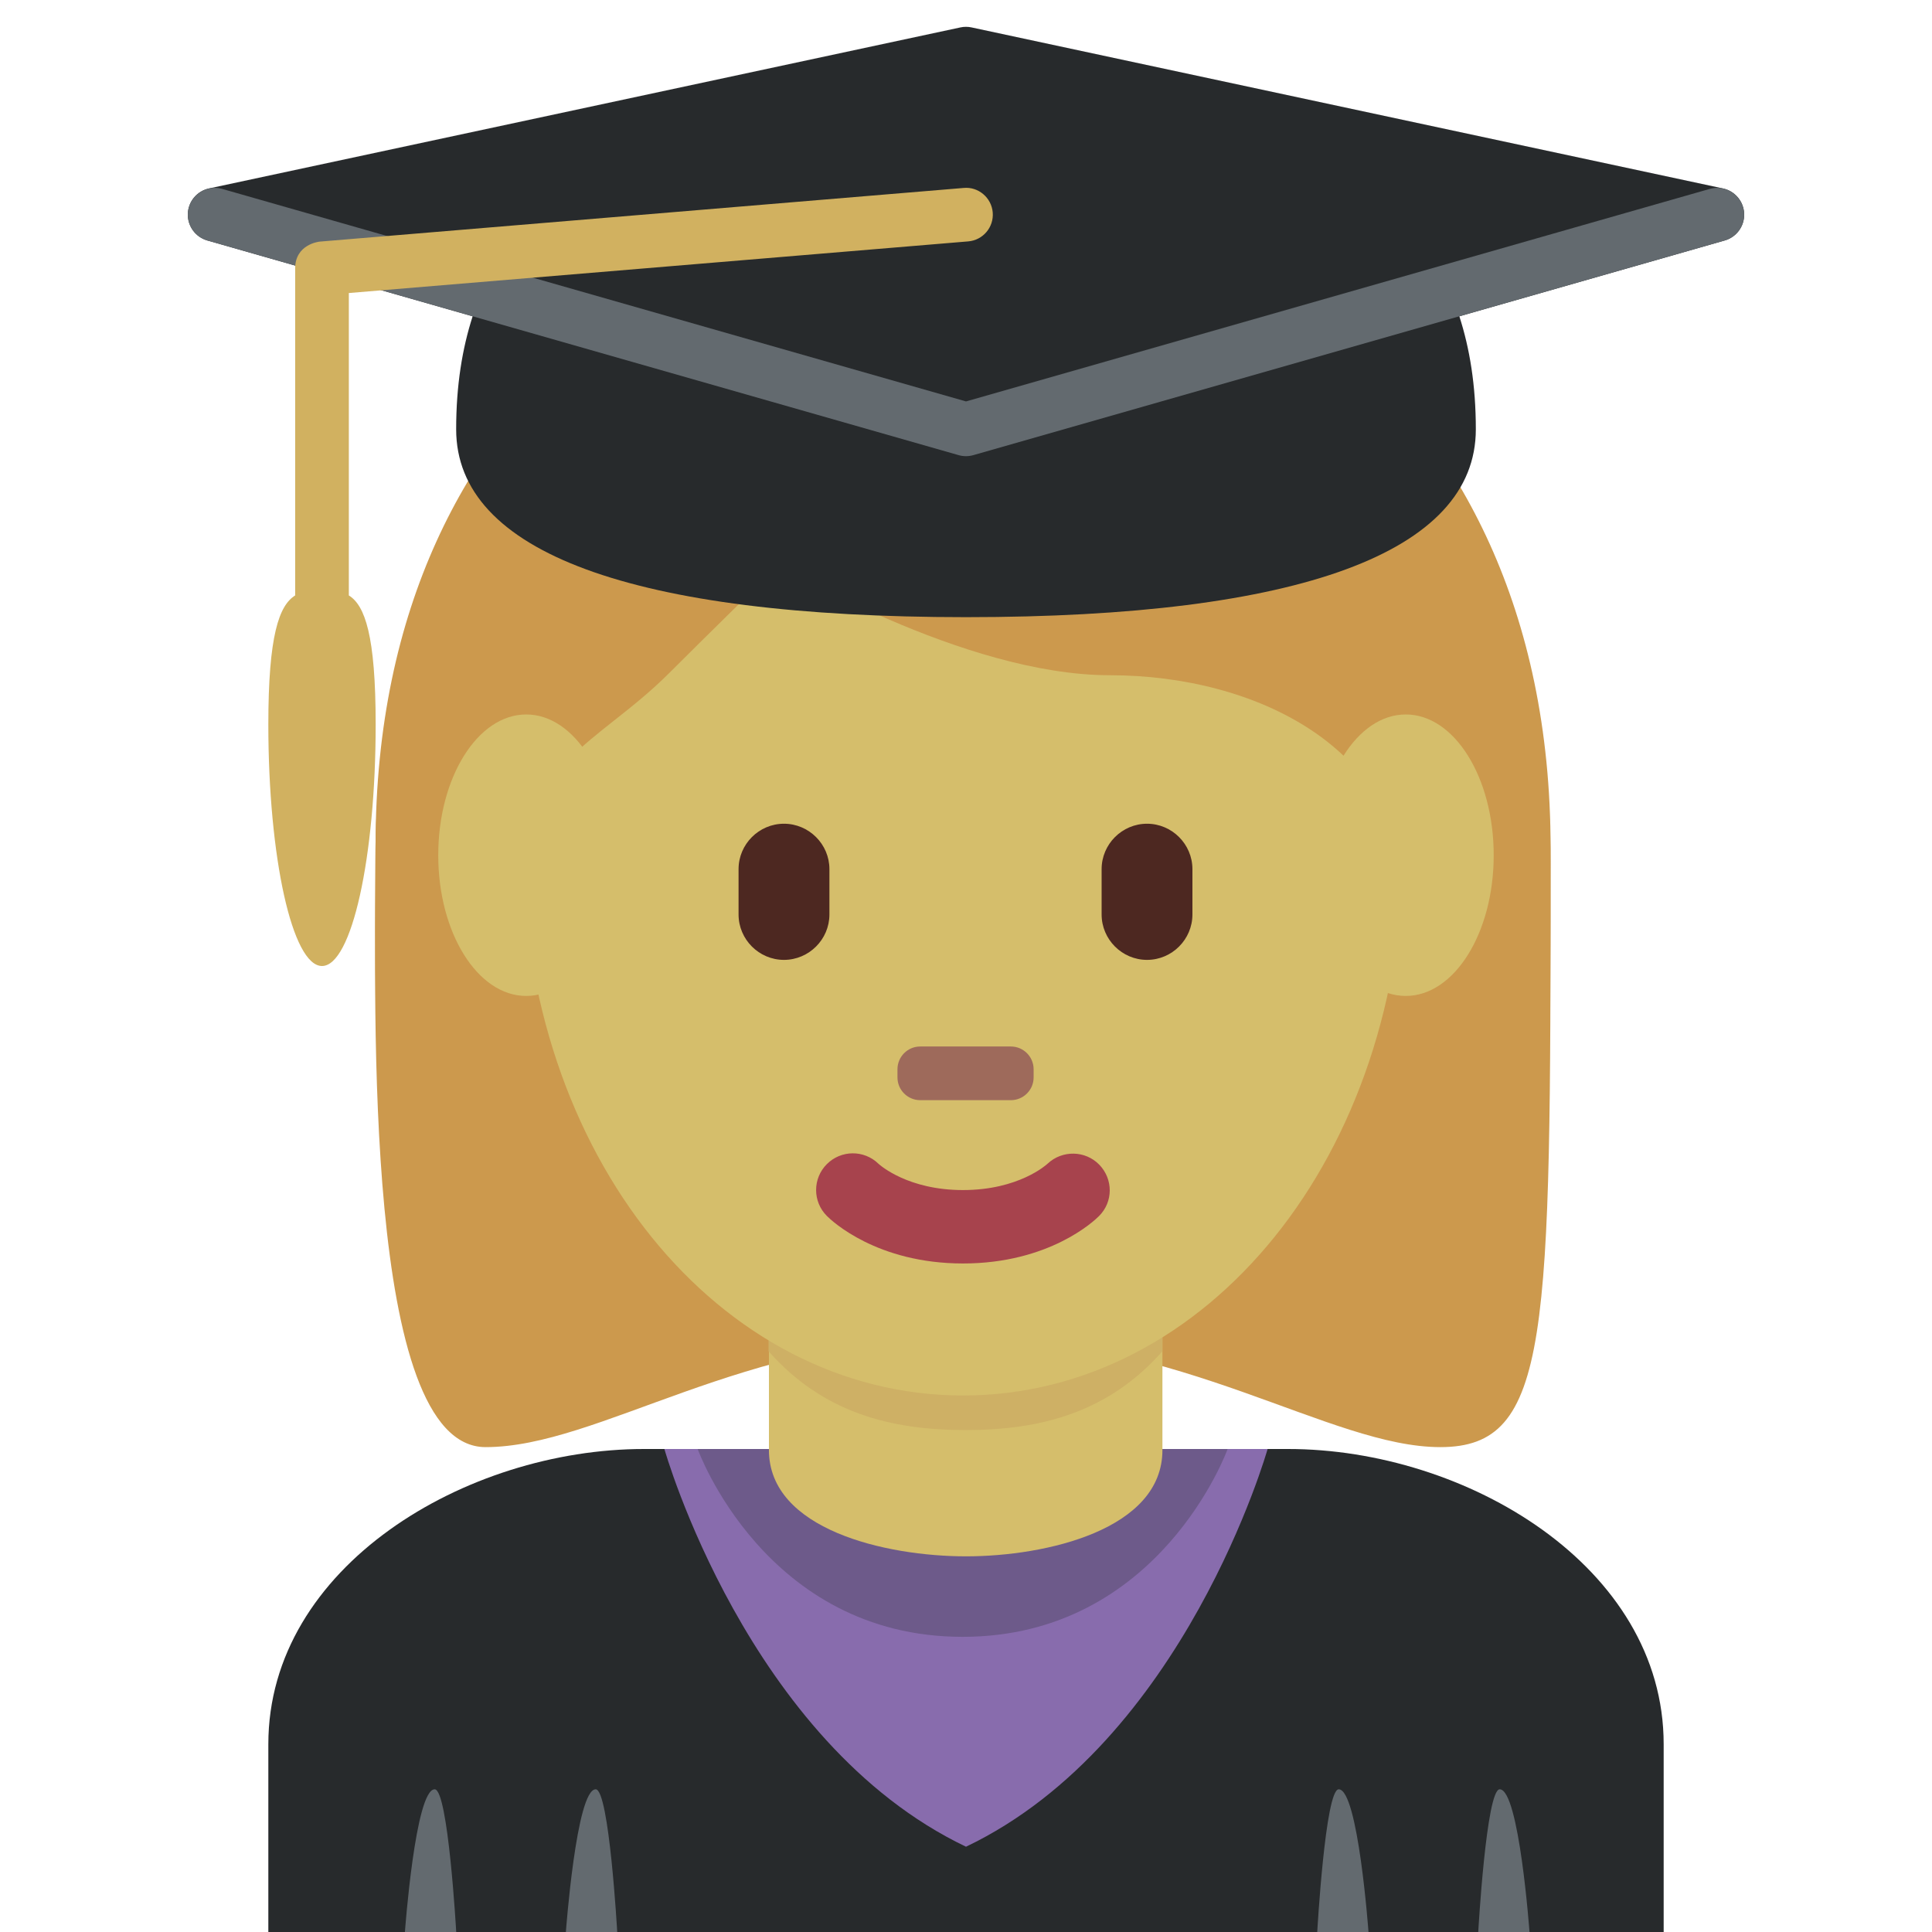 <svg viewBox="0 0 36 36" xmlns="http://www.w3.org/2000/svg"><path d="m31 36v-3.5c0-3.314-3.685-5.5-7-5.5h-12c-3.313 0-7 2.186-7 5.5v3.5z" fill="#272a2c"/><path d="m8.1 33.341c.251 0 .401 2.659.401 2.659h-.956s.193-2.659.555-2.659m3 0c.251 0 .401 2.659.401 2.659h-.957c.001 0 .194-2.659.556-2.659m13.845 0c-.25 0-.4 2.659-.4 2.659h.955s-.193-2.659-.555-2.659m3 0c-.25 0-.4 2.659-.4 2.659h.955s-.193-2.659-.555-2.659" fill="#636a6f"/><path d="m18 34.411c4.078-1.948 5.62-7.411 5.62-7.411h-11.24s1.542 5.463 5.62 7.411z" fill="#886cad"/><path d="m13 27h9.875s-1.256 3.5-4.938 3.5-4.937-3.5-4.937-3.5" fill="#6d5a8a"/><path d="m17.944 5.069c4.106 0 10.948 2.053 10.948 10.948s0 10.948-2.053 10.948c-2.054 0-4.79-2.053-8.896-2.053-4.105 0-6.784 2.053-8.895 2.053-2.287 0-2.053-8.211-2.053-10.948.002-8.895 6.844-10.948 10.949-10.948" fill="#cc994d"/><path d="m14.328 27.02c0 1.48 2.172 1.98 3.672 1.98s3.66-.5 3.66-1.98v-3.205h-7.332z" fill="#d5be6b"/><path d="m14.321 25.179c1.023 1.155 2.291 1.468 3.669 1.468 1.379 0 2.647-.312 3.67-1.468v-2.936h-7.339z" fill="#ceb065"/><path d="m9.734 15.717c0-5.834 3.676-10.563 8.21-10.563s8.211 4.729 8.211 10.563c0 5.833-3.677 10.286-8.211 10.286s-8.21-4.452-8.21-10.286" fill="#d5be6b"/><path d="m17.944 23.543c-1.605 0-2.446-.794-2.536-.885-.268-.267-.268-.7 0-.967.266-.265.692-.267.96-.007.035.032.553.491 1.576.491 1.039 0 1.557-.473 1.577-.492.273-.256.703-.248.963.02.26.269.26.691-.004.955-.089.091-.929.885-2.536.885" fill="#a7434d"/><path d="m14.608 17.886c-.465 0-.846-.381-.846-.846v-.845c0-.465.381-.846.846-.846s.847.381.847.846v.845c0 .465-.382.846-.847.846m6.765 0c-.465 0-.846-.381-.846-.846v-.845c0-.465.381-.846.846-.846s.846.381.846.846v.845c0 .465-.381.846-.846.846" fill="#4d2821"/><path d="m18.837 20.5h-1.691c-.233 0-.423-.19-.423-.423v-.153c0-.233.189-.424.423-.424h1.691c.232 0 .423.19.423.424v.153c0 .233-.191.423-.423.423" fill="#9e6a5b"/><path d="m7.725 19c-.021-1-.044-.224-.044-.465 0-3.422 2.053.494 2.053-1.943 0-2.439 1.368-2.683 2.736-4.051.685-.685 2.053-2.026 2.053-2.026s3.421 2.067 6.158 2.067c2.736 0 5.474 1.375 5.474 4.112s2.053-1.584 2.053 1.837c0 .244-.023-.531-.04.469h.718c.007-2 .007-1.924.007-3.202 0-8.895-6.843-12.207-10.948-12.207s-10.947 3.257-10.947 12.152c0 .793-.02 1.257.008 3.257z" fill="#cc994d"/><path d="m11.444 15.936c0 1.448-.734 2.622-1.639 2.622s-1.639-1.174-1.639-2.622.734-2.623 1.639-2.623c.905-.001 1.639 1.174 1.639 2.623m16.389 0c0 1.448-.733 2.622-1.639 2.622-.905 0-1.639-1.174-1.639-2.622s.733-2.623 1.639-2.623c.906-.001 1.639 1.174 1.639 2.623" fill="#d5be6b"/><path d="m32.104 3.511-14-3c-.068-.015-.14-.015-.209 0l-14 3c-.224.048-.387.243-.395.472-.007.229.142.434.363.498l4.944 1.413c-.192.595-.307 1.282-.307 2.106 0 2.29 3.285 3.5 9.5 3.5s9.5-1.21 9.5-3.5c0-.824-.115-1.511-.307-2.106l4.945-1.413c.221-.063.37-.269.362-.498s-.171-.424-.396-.472z" fill="#272a2c"/><path d="m32.48 3.863c-.076-.265-.35-.417-.618-.344l-13.862 3.961-13.863-3.961c-.262-.073-.542.078-.618.344-.076.265.078.542.344.618l14 4c.045.013.091.019.136.019s.092-.006.137-.019l14-4c.267-.076.421-.353.344-.618z" fill="#636a6f"/><path d="m17.958 3.502-12 1c-.026.002-.458.057-.458.498v6.095c-.299.186-.5.74-.5 2.405 0 2.485.448 4.5 1 4.5s1-2.015 1-4.5c0-1.665-.201-2.219-.5-2.405v-5.635l11.542-.962c.274-.023.479-.264.456-.54-.023-.275-.268-.482-.54-.456z" fill="#d1b160"/></svg>
